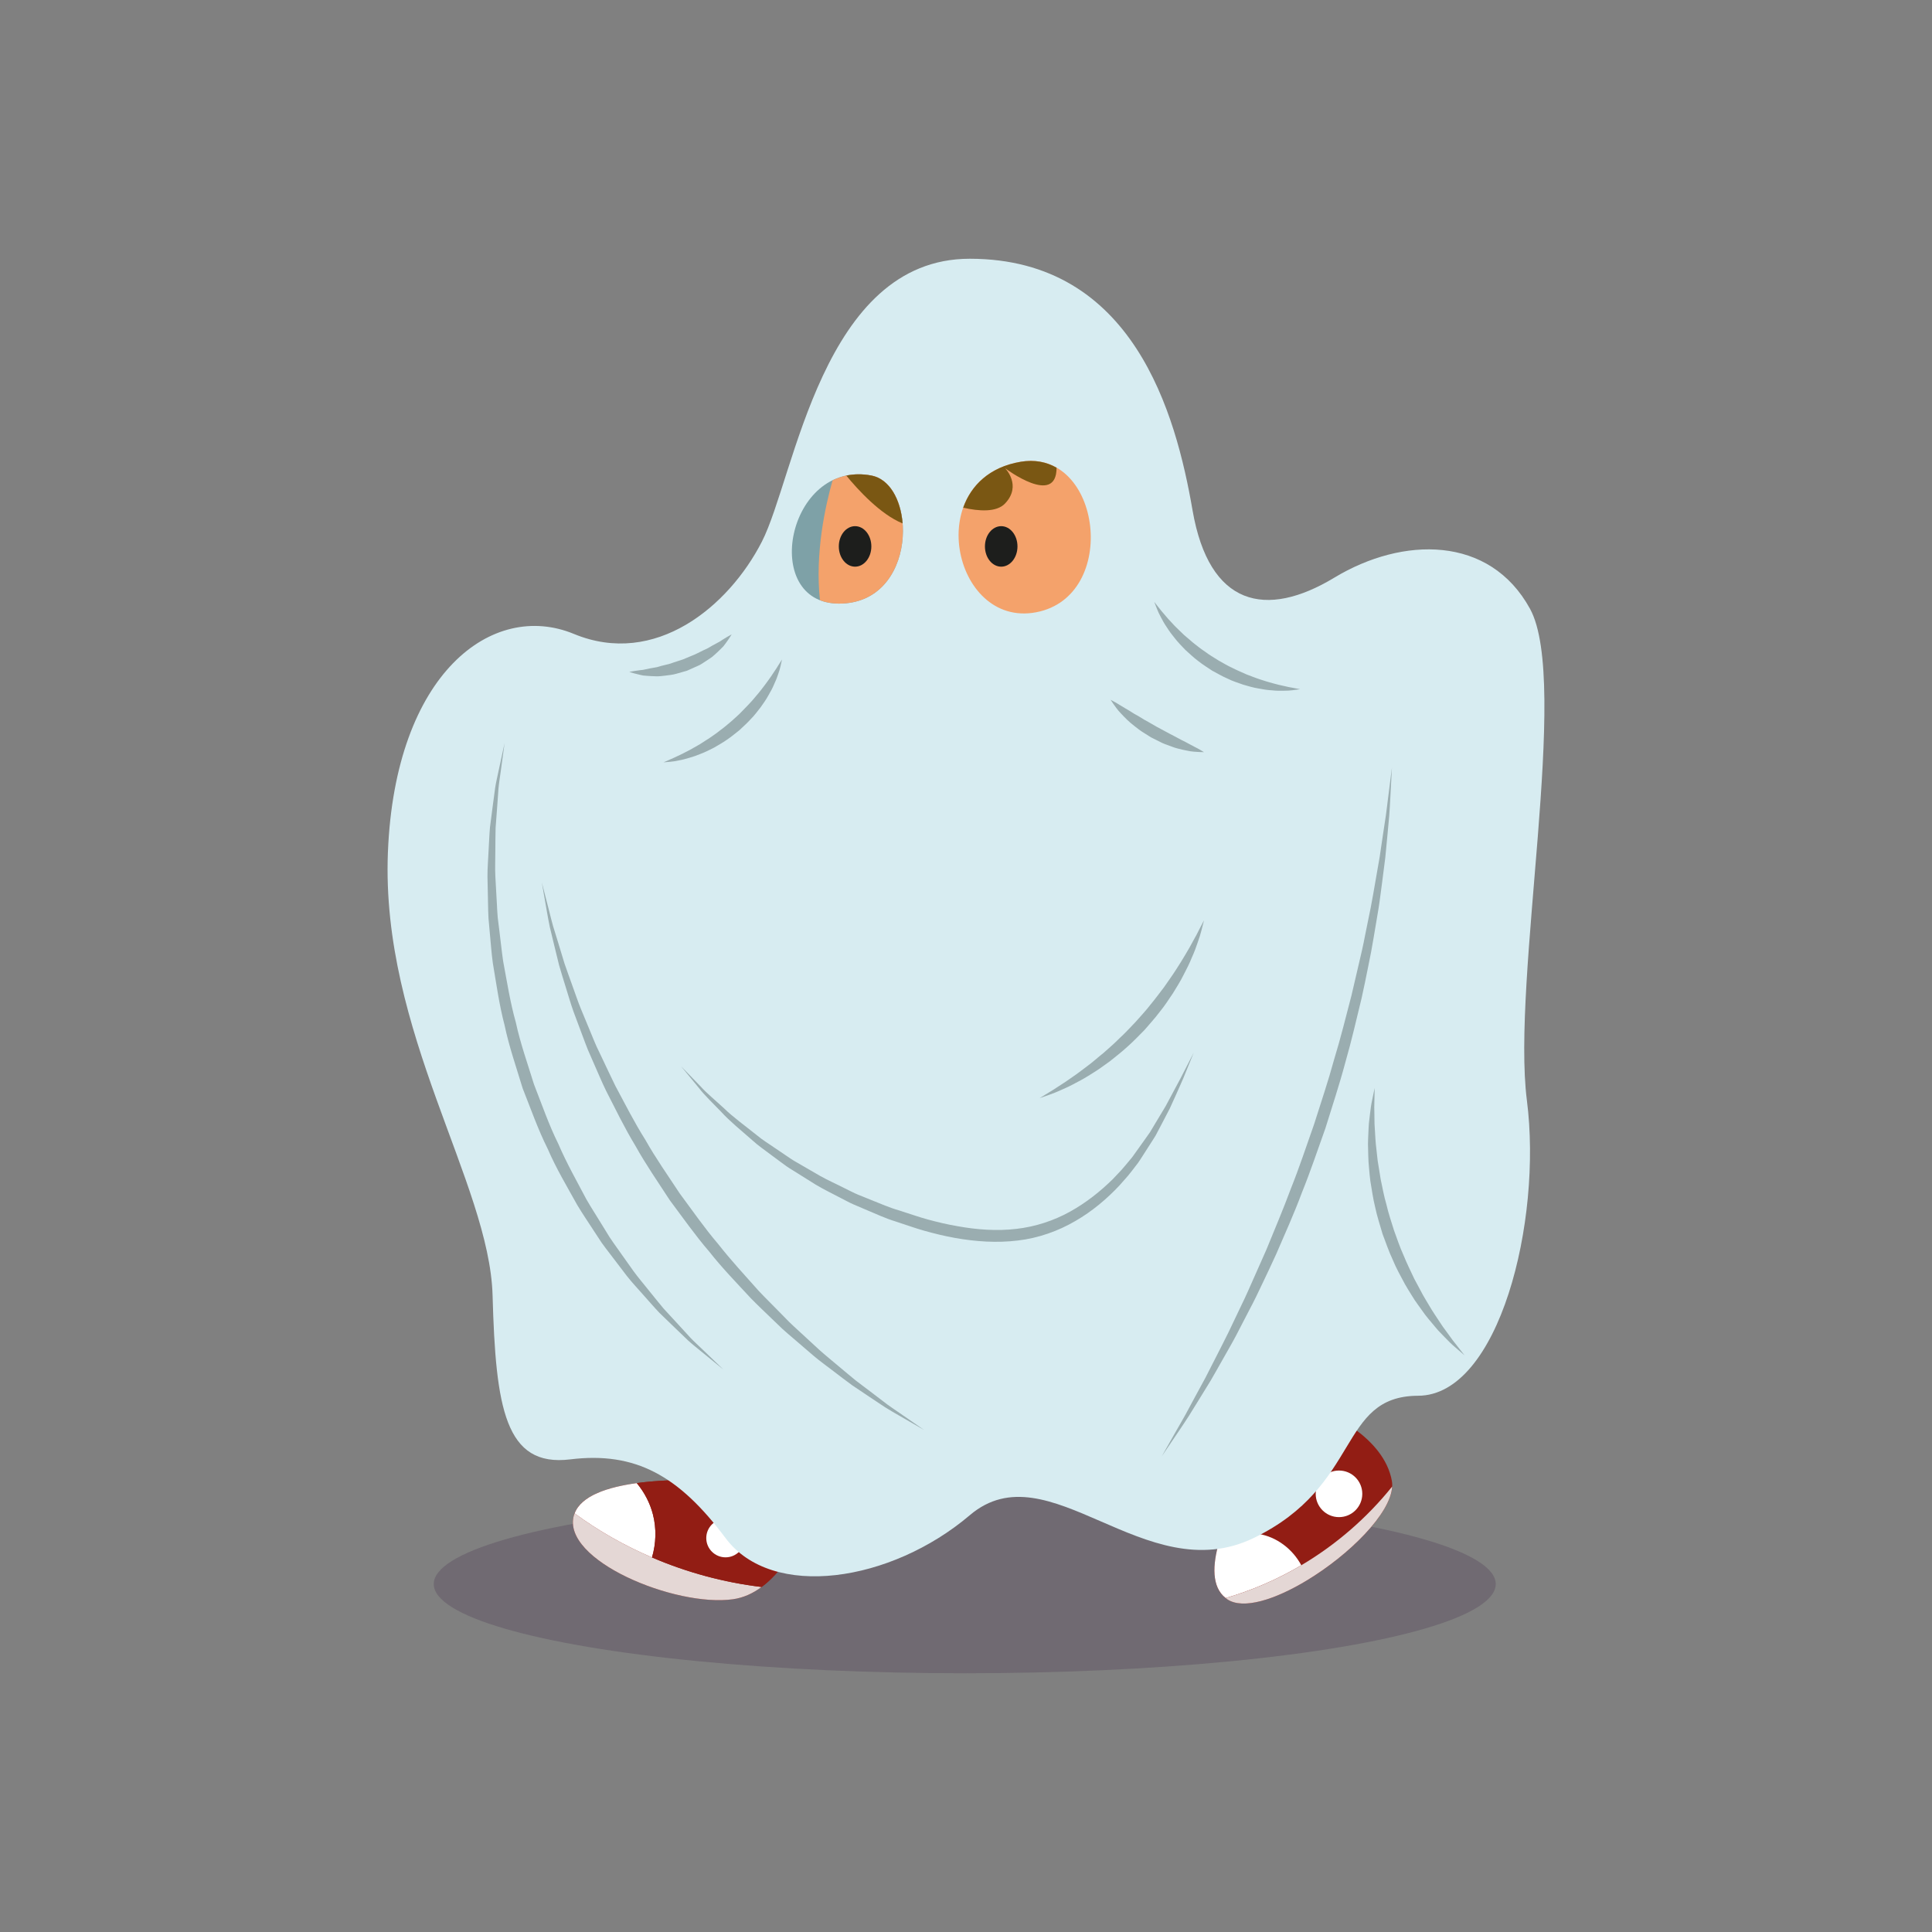 <?xml version="1.0" encoding="utf-8"?>
<!-- Generator: Adobe Illustrator 16.0.0, SVG Export Plug-In . SVG Version: 6.00 Build 0)  -->
<!DOCTYPE svg PUBLIC "-//W3C//DTD SVG 1.1//EN" "http://www.w3.org/Graphics/SVG/1.1/DTD/svg11.dtd">
<svg version="1.1" id="Layer_1" xmlns="http://www.w3.org/2000/svg" xmlns:xlink="http://www.w3.org/1999/xlink" x="0px" y="0px"
	 width="350px" height="350px" viewBox="0 0 350 350" enable-background="new 0 0 350 350" xml:space="preserve">
<rect x="0" y="0" width="350" height="350" fill="#808080" stroke="none"/>
<g>
	<ellipse opacity="0.25" fill="#432949" cx="174.773" cy="286.969" rx="96.192" ry="16.157"/>
	<g>
		<g>
			<g>
				<path fill="#921D14" d="M226.478,267.073c0,0-11.188,17.924-4.159,22.646s31.268-13.171,29.84-21.388
					c-1.428-8.216-12.119-12.496-12.119-12.496L226.478,267.073z"/>
				<g>
					<path fill="#FFFFFF" d="M227.991,277.886c-2.471-0.388-5.025,0.221-7.158,1.52c-1.173,4.08-1.368,8.082,1.211,10.096
						c4.792-1.397,9.401-3.399,13.698-5.941C234.175,280.64,231.279,278.403,227.991,277.886z"/>
					<path fill="#E4D7D5" d="M235.742,283.56c-4.297,2.542-8.906,4.544-13.698,5.941c0.093,0.071,0.176,0.15,0.274,0.218
						c2.894,1.942,8.7,0.052,14.434-3.414c7.674-4.639,15.204-12.101,15.449-17.002C247.633,274.992,242.023,279.842,235.742,283.56
						z"/>
				</g>
				<circle fill="#FFFFFF" cx="242.571" cy="270.622" r="4.22"/>
			</g>
			<g>
				<path fill="#921D14" d="M130.938,268.331c0,0-24.608-1.983-26.965,6.154c-2.357,8.138,18.343,16.701,28.813,15.233
					c10.47-1.469,15.383-19.097,15.383-19.097L130.938,268.331z"/>
				<g>
					<g>
						<path fill="#E4D7D5" d="M118.114,282.145c-4.953-2.128-9.671-4.796-14.016-7.982c-0.041,0.108-0.093,0.211-0.125,0.323
							c-2.357,8.138,18.343,16.701,28.813,15.233c1.914-0.27,3.64-1.082,5.187-2.224
							C131.144,286.677,124.437,284.862,118.114,282.145"/>
						<path fill="#FFFFFF" d="M118.293,274.379c-0.533-2.089-1.557-4.042-2.934-5.699c-5.235,0.713-10.049,2.266-11.261,5.482
							c4.344,3.187,9.063,5.854,14.016,7.982C118.86,279.633,118.94,276.92,118.293,274.379z"/>
						<path fill="#921D14" d="M148.169,270.622l-17.231-2.291c0,0-8.194-0.657-15.579,0.349c1.376,1.657,2.4,3.61,2.934,5.699
							c0.647,2.541,0.567,5.254-0.179,7.766c6.322,2.718,13.029,4.532,19.858,5.351C144.886,282.39,148.169,270.622,148.169,270.622
							z"/>
					</g>
					<circle fill="#FFFFFF" cx="131.439" cy="278.634" r="3.492"/>
				</g>
			</g>
		</g>
		<g>
			<g>
				<path fill="#D7ECF1" d="M175.698,46.874c-26.815-0.02-31.67,39.529-37.684,51.266c-6.013,11.735-19.306,22.798-34.042,16.704
					c-14.736-6.095-32.407,7.043-33.7,39.582c-1.293,32.538,18.401,59.89,18.964,80.257c0.563,20.368,2.251,31.149,14.067,29.697
					c11.817-1.451,19.695,2.949,28.135,14.254s29.998,7.971,44.259-4.148c14.261-12.119,31.704,13.664,51.399,4.148
					c19.693-9.516,15.192-25.729,29.822-25.781s22.508-31.536,19.694-53.495c-2.813-21.959,7.882-75.722,0.564-89.073
					c-7.316-13.352-23.072-13.117-35.451-5.638c-12.38,7.479-22.677,5.217-25.688-12.221
					C213.03,74.988,205.327,46.895,175.698,46.874z"/>
				<g>
					<g>
						<g>
							<g>
								<path fill="#9AADB0" d="M113.992,121.725c0,0,0.33-0.06,0.894-0.162c0.28-0.04,0.618-0.088,1.003-0.144
									c0.191-0.022,0.395-0.045,0.607-0.07c0.213-0.044,0.436-0.09,0.667-0.138c0.463-0.093,0.958-0.207,1.482-0.285
									c0.527-0.057,1.055-0.3,1.617-0.407c0.558-0.141,1.14-0.247,1.699-0.485c0.57-0.186,1.15-0.374,1.729-0.563
									c0.563-0.234,1.125-0.468,1.679-0.699c0.566-0.208,1.083-0.492,1.601-0.74c0.501-0.277,1.044-0.457,1.492-0.738
									c0.452-0.274,0.893-0.521,1.314-0.738c0.208-0.112,0.408-0.22,0.599-0.323c0.18-0.118,0.351-0.229,0.511-0.335
									c0.332-0.204,0.624-0.383,0.864-0.531c0.507-0.283,0.796-0.445,0.796-0.445s-0.175,0.278-0.482,0.764
									c-0.162,0.239-0.362,0.529-0.603,0.856c-0.124,0.163-0.254,0.336-0.391,0.518c-0.15,0.169-0.323,0.331-0.5,0.505
									c-0.349,0.354-0.744,0.726-1.175,1.106c-0.412,0.41-0.941,0.704-1.459,1.056c-0.526,0.34-1.054,0.733-1.671,0.97
									c-0.603,0.269-1.214,0.542-1.826,0.816c-0.645,0.183-1.289,0.366-1.923,0.546c-0.632,0.188-1.285,0.239-1.904,0.326
									c-0.623,0.07-1.219,0.16-1.795,0.131c-0.574-0.005-1.116-0.052-1.609-0.082c-0.248-0.019-0.483-0.029-0.707-0.061
									c-0.222-0.048-0.433-0.094-0.632-0.138c-0.395-0.091-0.735-0.178-1.013-0.254
									C114.299,121.83,113.992,121.725,113.992,121.725z"/>
							</g>
						</g>
					</g>
				</g>
				<g>
					<g>
						<g>
							<g>
								<path fill="#9AADB0" d="M120.207,138.108c0,0,0.431-0.19,1.176-0.52c0.376-0.147,0.82-0.36,1.324-0.604
									c0.509-0.23,1.075-0.5,1.676-0.826c0.614-0.294,1.244-0.679,1.92-1.057c0.685-0.361,1.341-0.858,2.063-1.283
									c0.689-0.482,1.417-0.953,2.096-1.515c0.72-0.505,1.384-1.104,2.071-1.672c0.657-0.603,1.341-1.179,1.938-1.824
									c0.628-0.615,1.205-1.259,1.782-1.871c0.525-0.652,1.087-1.248,1.554-1.864c0.473-0.612,0.928-1.19,1.317-1.749
									c0.406-0.549,0.755-1.069,1.058-1.539c0.316-0.463,0.593-0.871,0.793-1.221c0.44-0.691,0.692-1.085,0.692-1.085
									s-0.103,0.459-0.281,1.262c-0.088,0.406-0.236,0.884-0.429,1.426c-0.179,0.549-0.409,1.16-0.72,1.798
									c-0.272,0.662-0.64,1.34-1.055,2.045c-0.387,0.724-0.896,1.424-1.412,2.155c-0.554,0.701-1.102,1.453-1.771,2.117
									c-0.629,0.701-1.348,1.333-2.042,1.993c-0.752,0.591-1.481,1.211-2.266,1.732c-0.77,0.542-1.583,0.988-2.352,1.442
									c-0.793,0.412-1.57,0.792-2.333,1.088c-0.753,0.318-1.483,0.569-2.169,0.759c-0.676,0.217-1.311,0.362-1.878,0.465
									c-0.563,0.118-1.055,0.202-1.468,0.234C120.672,138.08,120.207,138.108,120.207,138.108z"/>
							</g>
						</g>
					</g>
				</g>
				<g>
					<g>
						<g>
							<g>
								<path fill="#9AADB0" d="M209.102,109.04c0,0,0.319,0.401,0.872,1.098c0.259,0.357,0.608,0.765,1.012,1.225
									c0.388,0.471,0.836,0.989,1.357,1.522c0.49,0.56,1.085,1.104,1.689,1.696c0.588,0.608,1.315,1.138,1.988,1.758
									c0.726,0.565,1.45,1.175,2.26,1.697c0.763,0.586,1.612,1.072,2.434,1.596c0.852,0.473,1.684,0.987,2.562,1.379
									c0.855,0.438,1.729,0.798,2.567,1.176c0.862,0.304,1.681,0.667,2.488,0.914c0.805,0.258,1.568,0.508,2.29,0.689
									c0.716,0.208,1.383,0.36,1.98,0.483c0.595,0.141,1.119,0.261,1.556,0.322c0.878,0.168,1.379,0.264,1.379,0.264
									s-0.509,0.067-1.398,0.184c-0.448,0.063-0.993,0.088-1.622,0.09c-0.631,0.021-1.343,0.01-2.115-0.078
									c-0.78-0.036-1.613-0.17-2.49-0.344c-0.887-0.137-1.791-0.417-2.73-0.688c-0.92-0.327-1.893-0.628-2.813-1.092
									c-0.947-0.406-1.849-0.938-2.771-1.432c-0.869-0.583-1.762-1.127-2.564-1.774c-0.823-0.617-1.555-1.32-2.28-1.973
									c-0.687-0.696-1.339-1.38-1.891-2.083c-0.572-0.687-1.069-1.368-1.481-2.028c-0.441-0.638-0.789-1.259-1.072-1.821
									c-0.298-0.553-0.537-1.042-0.694-1.467C209.289,109.52,209.102,109.04,209.102,109.04z"/>
							</g>
						</g>
					</g>
				</g>
				<g>
					<g>
						<g>
							<g>
								<path fill="#9AADB0" d="M201.196,126.772c0,0,0.289,0.144,0.766,0.414c0.488,0.257,1.112,0.698,1.914,1.148
									c0.393,0.234,0.825,0.475,1.255,0.761c0.423,0.295,0.936,0.513,1.402,0.821c0.479,0.291,0.962,0.608,1.492,0.869
									c0.508,0.292,1.023,0.59,1.54,0.887c0.524,0.282,1.049,0.563,1.565,0.841c0.512,0.288,1.028,0.544,1.524,0.806
									c0.504,0.242,0.968,0.539,1.433,0.763c0.466,0.222,0.902,0.448,1.302,0.675c0.801,0.449,1.499,0.764,1.972,1.05
									c0.477,0.287,0.749,0.451,0.749,0.451s-0.316-0.007-0.869-0.02c-0.546-0.047-1.355-0.049-2.27-0.267
									c-0.465-0.087-0.964-0.201-1.488-0.339c-0.533-0.114-1.062-0.326-1.617-0.527c-0.553-0.206-1.14-0.393-1.684-0.692
									c-0.555-0.278-1.118-0.561-1.682-0.844c-0.532-0.336-1.065-0.673-1.591-1.004c-0.521-0.335-0.992-0.728-1.459-1.088
									c-0.464-0.365-0.902-0.728-1.288-1.109c-0.395-0.37-0.74-0.751-1.066-1.09c-0.661-0.667-1.094-1.347-1.421-1.785
									C201.36,127.042,201.196,126.772,201.196,126.772z"/>
							</g>
						</g>
					</g>
				</g>
				<g>
					<g>
						<g>
							<g>
								<path fill="#9AADB0" d="M91.412,134.617c0,0-0.267,1.954-0.732,5.372c-0.107,0.854-0.281,1.791-0.372,2.824
									c-0.074,1.035-0.153,2.153-0.239,3.349c-0.089,1.193-0.184,2.462-0.284,3.8c-0.05,1.34-0.029,2.753-0.052,4.223
									c0.006,1.471-0.073,3.001,0.004,4.584c0.089,1.582,0.18,3.216,0.274,4.897c0.053,0.839,0.068,1.692,0.157,2.55
									c0.106,0.856,0.212,1.724,0.321,2.6c0.23,1.75,0.397,3.546,0.669,5.358c0.681,3.604,1.247,7.353,2.294,11.061
									c0.809,3.766,2.129,7.452,3.278,11.185c1.427,3.636,2.693,7.341,4.408,10.789c1.516,3.54,3.396,6.829,5.102,10.075
									c0.913,1.588,1.905,3.095,2.818,4.605c0.462,0.752,0.919,1.496,1.371,2.231c0.465,0.727,0.982,1.404,1.46,2.097
									c0.973,1.372,1.919,2.708,2.835,4c0.925,1.285,1.941,2.433,2.846,3.592c0.933,1.136,1.795,2.254,2.667,3.272
									c0.91,0.985,1.772,1.921,2.583,2.8c0.81,0.884,1.567,1.71,2.268,2.476c0.713,0.752,1.431,1.379,2.046,1.981
									c2.487,2.392,3.908,3.758,3.908,3.758s-1.531-1.246-4.209-3.427c-0.659-0.559-1.427-1.139-2.193-1.846
									c-0.752-0.722-1.566-1.503-2.436-2.338c-0.868-0.84-1.791-1.733-2.764-2.675c-0.933-0.98-1.857-2.064-2.85-3.172
									c-0.974-1.122-2.056-2.241-3.044-3.504c-0.972-1.276-1.978-2.596-3.011-3.952c-0.51-0.684-1.06-1.354-1.556-2.076
									c-0.48-0.732-0.967-1.473-1.459-2.222c-0.969-1.507-2.011-3.018-2.964-4.618c-1.801-3.259-3.794-6.566-5.344-10.167
									c-1.758-3.504-3.067-7.268-4.535-10.963c-1.149-3.809-2.464-7.568-3.266-11.406c-0.998-3.789-1.508-7.613-2.133-11.285
									c-0.252-1.844-0.372-3.675-0.547-5.458c-0.08-0.892-0.159-1.774-0.237-2.646c-0.061-0.873-0.05-1.739-0.081-2.591
									c-0.035-1.705-0.069-3.363-0.103-4.967c-0.011-1.603,0.141-3.151,0.197-4.636c0.087-1.484,0.135-2.907,0.253-4.255
									c0.174-1.343,0.339-2.617,0.494-3.814c0.159-1.194,0.308-2.312,0.445-3.346c0.158-1.03,0.396-1.962,0.563-2.81
									C90.994,136.547,91.412,134.617,91.412,134.617z"/>
							</g>
						</g>
					</g>
				</g>
				<g>
					<g>
						<g>
							<g>
								<path fill="#9AADB0" d="M98.157,159.865c0,0,0.485,1.887,1.333,5.187c0.218,0.823,0.417,1.743,0.707,2.726
									c0.301,0.979,0.627,2.039,0.975,3.171c0.344,1.132,0.709,2.336,1.095,3.605c0.421,1.257,0.917,2.563,1.399,3.934
									c0.504,1.364,0.968,2.807,1.561,4.257c0.6,1.447,1.221,2.943,1.858,4.481c0.322,0.767,0.622,1.555,0.977,2.331
									c0.368,0.771,0.739,1.551,1.115,2.339c0.761,1.572,1.492,3.2,2.301,4.822c1.719,3.195,3.396,6.547,5.432,9.769
									c1.866,3.321,4.103,6.48,6.224,9.711c2.305,3.102,4.504,6.288,6.981,9.181c2.347,3,4.906,5.736,7.31,8.454
									c1.242,1.319,2.523,2.562,3.739,3.814c0.612,0.623,1.217,1.24,1.814,1.85c0.606,0.601,1.242,1.155,1.848,1.725
									c1.224,1.127,2.415,2.224,3.566,3.285c1.158,1.055,2.353,1.986,3.455,2.935c1.121,0.926,2.175,1.841,3.209,2.67
									c1.057,0.801,2.061,1.56,3.003,2.273c0.941,0.719,1.823,1.391,2.638,2.013c0.822,0.611,1.617,1.117,2.313,1.605
									c2.802,1.941,4.403,3.05,4.403,3.05s-1.689-0.973-4.646-2.674c-0.733-0.438-1.567-0.889-2.433-1.445
									c-0.857-0.569-1.785-1.186-2.775-1.845c-0.989-0.663-2.042-1.369-3.152-2.113c-1.085-0.779-2.19-1.646-3.361-2.53
									c-1.16-0.896-2.41-1.783-3.622-2.801c-1.201-1.031-2.442-2.097-3.718-3.192c-0.635-0.553-1.298-1.092-1.931-1.679
									c-0.624-0.598-1.254-1.202-1.892-1.813c-1.266-1.233-2.592-2.463-3.871-3.78c-2.49-2.7-5.154-5.416-7.539-8.455
									c-2.525-2.924-4.771-6.144-7.123-9.281c-2.132-3.291-4.378-6.511-6.25-9.89c-2.003-3.302-3.645-6.731-5.326-9.997
									c-0.798-1.653-1.49-3.324-2.208-4.938c-0.353-0.81-0.702-1.61-1.047-2.402c-0.333-0.796-0.611-1.604-0.916-2.388
									c-0.588-1.575-1.16-3.107-1.714-4.591c-0.536-1.487-0.937-2.967-1.386-4.362c-0.426-1.403-0.86-2.739-1.219-4.025
									c-0.318-1.298-0.619-2.529-0.902-3.686c-0.279-1.156-0.54-2.238-0.781-3.239c-0.226-1.004-0.364-1.942-0.523-2.78
									C98.493,161.786,98.157,159.865,98.157,159.865z"/>
							</g>
						</g>
					</g>
				</g>
				<g>
					<g>
						<g>
							<g>
								<path fill="#9AADB0" d="M123.385,193.172c0,0,1.291,1.331,3.549,3.658c1.074,1.211,2.611,2.453,4.259,3.979
									c1.613,1.57,3.68,3.054,5.833,4.78c1.053,0.894,2.291,1.641,3.512,2.486c0.615,0.417,1.241,0.841,1.876,1.271
									c0.629,0.439,1.274,0.874,1.968,1.254c1.365,0.791,2.767,1.604,4.2,2.436c1.443,0.811,2.999,1.486,4.526,2.271
									c0.777,0.367,1.534,0.795,2.343,1.121c0.809,0.327,1.624,0.656,2.444,0.987c1.643,0.653,3.279,1.382,5.017,1.872
									c1.719,0.537,3.431,1.162,5.186,1.639c1.756,0.476,3.532,0.896,5.319,1.201c3.564,0.651,7.195,0.909,10.688,0.498
									c3.49-0.396,6.803-1.496,9.744-3.125c2.94-1.63,5.518-3.696,7.741-5.885c0.535-0.568,1.063-1.129,1.585-1.681
									c0.511-0.563,0.972-1.153,1.451-1.714c0.494-0.549,0.89-1.161,1.309-1.739c0.416-0.581,0.824-1.151,1.224-1.71
									c0.397-0.563,0.786-1.112,1.167-1.65c0.339-0.566,0.67-1.12,0.993-1.659c0.649-1.08,1.265-2.104,1.844-3.068
									c1.063-1.987,1.991-3.72,2.756-5.147c1.482-2.887,2.329-4.536,2.329-4.536s-0.7,1.719-1.925,4.727
									c-0.639,1.493-1.462,3.288-2.395,5.356c-0.525,1.007-1.084,2.079-1.674,3.209c-0.298,0.564-0.604,1.144-0.917,1.736
									c-0.348,0.574-0.729,1.146-1.106,1.739c-0.38,0.593-0.767,1.197-1.161,1.813c-0.401,0.613-0.779,1.258-1.266,1.848
									c-0.469,0.6-0.923,1.229-1.432,1.831c-0.521,0.592-1.05,1.192-1.586,1.802c-2.222,2.367-4.866,4.634-7.978,6.427
									c-3.091,1.807-6.689,3.104-10.452,3.535c-3.759,0.459-7.604,0.194-11.324-0.466c-1.863-0.332-3.697-0.779-5.5-1.281
									c-1.804-0.502-3.549-1.151-5.308-1.715c-1.77-0.537-3.433-1.313-5.1-2.014c-0.832-0.354-1.658-0.706-2.479-1.057
									c-0.82-0.35-1.587-0.8-2.374-1.19c-1.55-0.822-3.114-1.562-4.557-2.438c-1.431-0.896-2.831-1.772-4.194-2.625
									c-0.694-0.406-1.336-0.871-1.959-1.343c-0.627-0.464-1.245-0.922-1.853-1.371c-1.203-0.915-2.414-1.73-3.443-2.686
									c-2.103-1.85-4.101-3.46-5.633-5.146c-1.569-1.642-3.017-2.988-4.007-4.289
									C124.564,194.606,123.385,193.172,123.385,193.172z"/>
							</g>
						</g>
					</g>
				</g>
				<g>
					<g>
						<g>
							<g>
								<path fill="#9AADB0" d="M252.158,139.074c0,0-0.109,2.076-0.3,5.707c-0.057,0.908-0.096,1.916-0.187,3.008
									c-0.101,1.092-0.209,2.273-0.326,3.535c-0.12,1.262-0.248,2.605-0.384,4.021c-0.181,1.411-0.371,2.894-0.569,4.442
									c-0.216,1.546-0.396,3.164-0.662,4.826c-0.279,1.661-0.567,3.377-0.864,5.142c-0.283,1.768-0.636,3.572-1.018,5.413
									c-0.379,1.841-0.739,3.729-1.175,5.632c-0.927,3.795-1.817,7.735-2.956,11.679c-1.054,3.968-2.37,7.925-3.604,11.907
									c-1.404,3.925-2.729,7.88-4.269,11.686c-1.431,3.847-3.101,7.527-4.646,11.114c-0.799,1.783-1.641,3.511-2.441,5.212
									c-0.797,1.702-1.599,3.357-2.443,4.937c-0.823,1.589-1.624,3.135-2.398,4.63c-0.786,1.489-1.614,2.891-2.378,4.252
									c-0.771,1.358-1.496,2.666-2.217,3.893c-0.745,1.212-1.452,2.361-2.116,3.441c-0.667,1.077-1.292,2.086-1.869,3.019
									c-0.587,0.926-1.163,1.754-1.664,2.514c-2.038,3.012-3.203,4.732-3.203,4.732s1.026-1.806,2.821-4.967
									c0.447-0.79,0.965-1.651,1.489-2.612c0.519-0.963,1.079-2.005,1.679-3.118c0.603-1.11,1.244-2.291,1.92-3.536
									c0.645-1.262,1.322-2.589,2.029-3.973c0.692-1.391,1.455-2.817,2.181-4.327c0.721-1.511,1.467-3.073,2.232-4.679
									c0.783-1.597,1.527-3.266,2.275-4.978c0.757-1.706,1.53-3.449,2.316-5.223c1.466-3.592,3.038-7.277,4.453-11.096
									c1.514-3.781,2.81-7.711,4.187-11.61c1.248-3.942,2.578-7.861,3.646-11.791c1.196-3.894,2.145-7.788,3.129-11.541
									c0.44-1.889,0.873-3.747,1.297-5.565c0.436-1.816,0.847-3.597,1.173-5.346c0.354-1.744,0.698-3.44,1.031-5.082
									c0.33-1.642,0.579-3.241,0.855-4.77c0.267-1.531,0.521-2.999,0.765-4.395c0.207-1.402,0.403-2.731,0.588-3.981
									c0.189-1.25,0.365-2.42,0.529-3.502c0.156-1.083,0.259-2.082,0.376-2.982C251.897,141.136,252.158,139.074,252.158,139.074z
									"/>
							</g>
						</g>
					</g>
				</g>
				<g>
					<g>
						<g>
							<g>
								<path fill="#9AADB0" d="M249.036,197.092c0,0-0.018,0.832-0.049,2.282c-0.041,0.722-0.027,1.6-0.001,2.604
									c0.007,0.501,0.014,1.033,0.021,1.595c0.034,0.561,0.069,1.149,0.106,1.764c0.043,0.613,0.06,1.252,0.131,1.91
									c0.072,0.657,0.147,1.337,0.224,2.034c0.054,0.699,0.169,1.411,0.297,2.137c0.117,0.726,0.237,1.467,0.358,2.22
									c0.316,1.495,0.593,3.047,1.044,4.585c0.351,1.562,0.888,3.099,1.362,4.651c0.563,1.523,1.066,3.07,1.734,4.526
									c0.598,1.484,1.304,2.892,1.949,4.275c0.359,0.673,0.714,1.334,1.062,1.981c0.339,0.653,0.679,1.288,1.051,1.882
									c0.361,0.602,0.712,1.188,1.052,1.755c0.342,0.566,0.715,1.084,1.045,1.604c0.341,0.512,0.667,1.003,0.979,1.47
									c0.331,0.452,0.646,0.882,0.942,1.286c0.582,0.818,1.099,1.528,1.565,2.08c0.896,1.145,1.407,1.799,1.407,1.799
									s-0.631-0.543-1.734-1.494c-0.563-0.47-1.193-1.091-1.897-1.827c-0.354-0.367-0.731-0.759-1.129-1.17
									c-0.381-0.427-0.759-0.895-1.162-1.377c-0.4-0.484-0.84-0.975-1.243-1.52c-0.396-0.553-0.805-1.123-1.225-1.709
									c-0.437-0.577-0.838-1.201-1.231-1.851c-0.396-0.646-0.816-1.301-1.201-1.989c-0.736-1.394-1.551-2.814-2.177-4.353
									c-0.706-1.503-1.248-3.101-1.848-4.676c-0.47-1.619-1-3.221-1.341-4.847c-0.398-1.61-0.618-3.23-0.879-4.785
									c-0.11-0.78-0.164-1.556-0.235-2.311c-0.073-0.755-0.128-1.494-0.138-2.217c-0.019-0.721-0.036-1.422-0.054-2.101
									c-0.006-0.678,0.049-1.334,0.067-1.961c0.031-0.628,0.049-1.229,0.094-1.798c0.066-0.568,0.13-1.107,0.188-1.614
									c0.113-1.012,0.237-1.888,0.398-2.603C248.866,197.908,249.036,197.092,249.036,197.092z"/>
							</g>
						</g>
					</g>
				</g>
				<g>
					<g>
						<g>
							<g>
								<path fill="#9AADB0" d="M188.34,198.938c0,0,0.605-0.372,1.659-1.019c0.534-0.305,1.161-0.714,1.875-1.187
									c0.723-0.457,1.526-0.983,2.376-1.599c0.871-0.578,1.763-1.279,2.718-1.996c0.97-0.696,1.895-1.56,2.913-2.361
									c0.969-0.867,1.994-1.731,2.947-2.707c1.01-0.915,1.936-1.943,2.896-2.938c0.913-1.037,1.862-2.044,2.691-3.125
									c0.872-1.046,1.662-2.127,2.454-3.158c0.724-1.075,1.487-2.079,2.119-3.091c0.644-1.005,1.257-1.957,1.778-2.864
									c0.545-0.895,1.01-1.735,1.411-2.49c0.419-0.747,0.781-1.402,1.044-1.958c0.572-1.1,0.898-1.729,0.898-1.729
									s-0.175,0.688-0.481,1.892c-0.148,0.607-0.38,1.326-0.671,2.144c-0.273,0.826-0.613,1.747-1.057,2.721
									c-0.396,0.999-0.912,2.039-1.488,3.126c-0.542,1.107-1.24,2.204-1.942,3.351c-0.756,1.11-1.502,2.288-2.403,3.378
									c-0.849,1.132-1.82,2.19-2.756,3.28c-1.016,1.016-1.997,2.065-3.062,2.997c-1.037,0.96-2.144,1.805-3.188,2.648
									c-1.084,0.794-2.139,1.553-3.188,2.194c-1.035,0.665-2.041,1.246-2.997,1.73c-0.937,0.518-1.826,0.932-2.626,1.272
									c-0.79,0.356-1.486,0.647-2.078,0.845C189.012,198.703,188.34,198.938,188.34,198.938z"/>
							</g>
						</g>
					</g>
				</g>
			</g>
			<g>
				<g>
					<path fill="#7EA1A7" d="M157.853,86.146c8.409,1.606,8.435,23.24-5.894,23.203C137.628,109.312,142.627,83.237,157.853,86.146z
						"/>
					<path fill="#F4A26B" d="M157.853,86.146c-2.674-0.511-5.024-0.113-7.018,0.865c-1.32,4.629-3.214,13.187-2.291,21.725
						c0.987,0.388,2.118,0.61,3.414,0.613C166.287,109.386,166.261,87.752,157.853,86.146z"/>
					<g>
						<path fill="#7A5713" d="M157.853,86.146c-1.636-0.312-3.146-0.273-4.535,0.015c2.061,2.51,6.165,7.027,10.198,8.662
							C163.17,90.522,161.165,86.778,157.853,86.146z"/>
					</g>
					<ellipse fill="#1D1E1C" cx="154.906" cy="98.989" rx="2.947" ry="3.669"/>
				</g>
				<g>
					<path fill="#F4A26B" d="M184.895,83.655c-18.006,3.041-12.379,30.159,2.814,27.264
						C202.901,108.025,199.526,81.185,184.895,83.655z"/>
					<g>
						<path fill="#7A5713" d="M182.081,91.207c3.096-3.277,0-6.385,0-6.385s9.346,7.062,9.324-0.094
							c-1.814-1.04-3.991-1.499-6.511-1.073c-5.655,0.955-8.976,4.286-10.405,8.316C177.313,92.615,180.53,92.851,182.081,91.207z"
							/>
					</g>
					<ellipse fill="#1D1E1C" cx="181.378" cy="98.989" rx="2.947" ry="3.669"/>
				</g>
			</g>
		</g>
	</g>
</g>
</svg>
